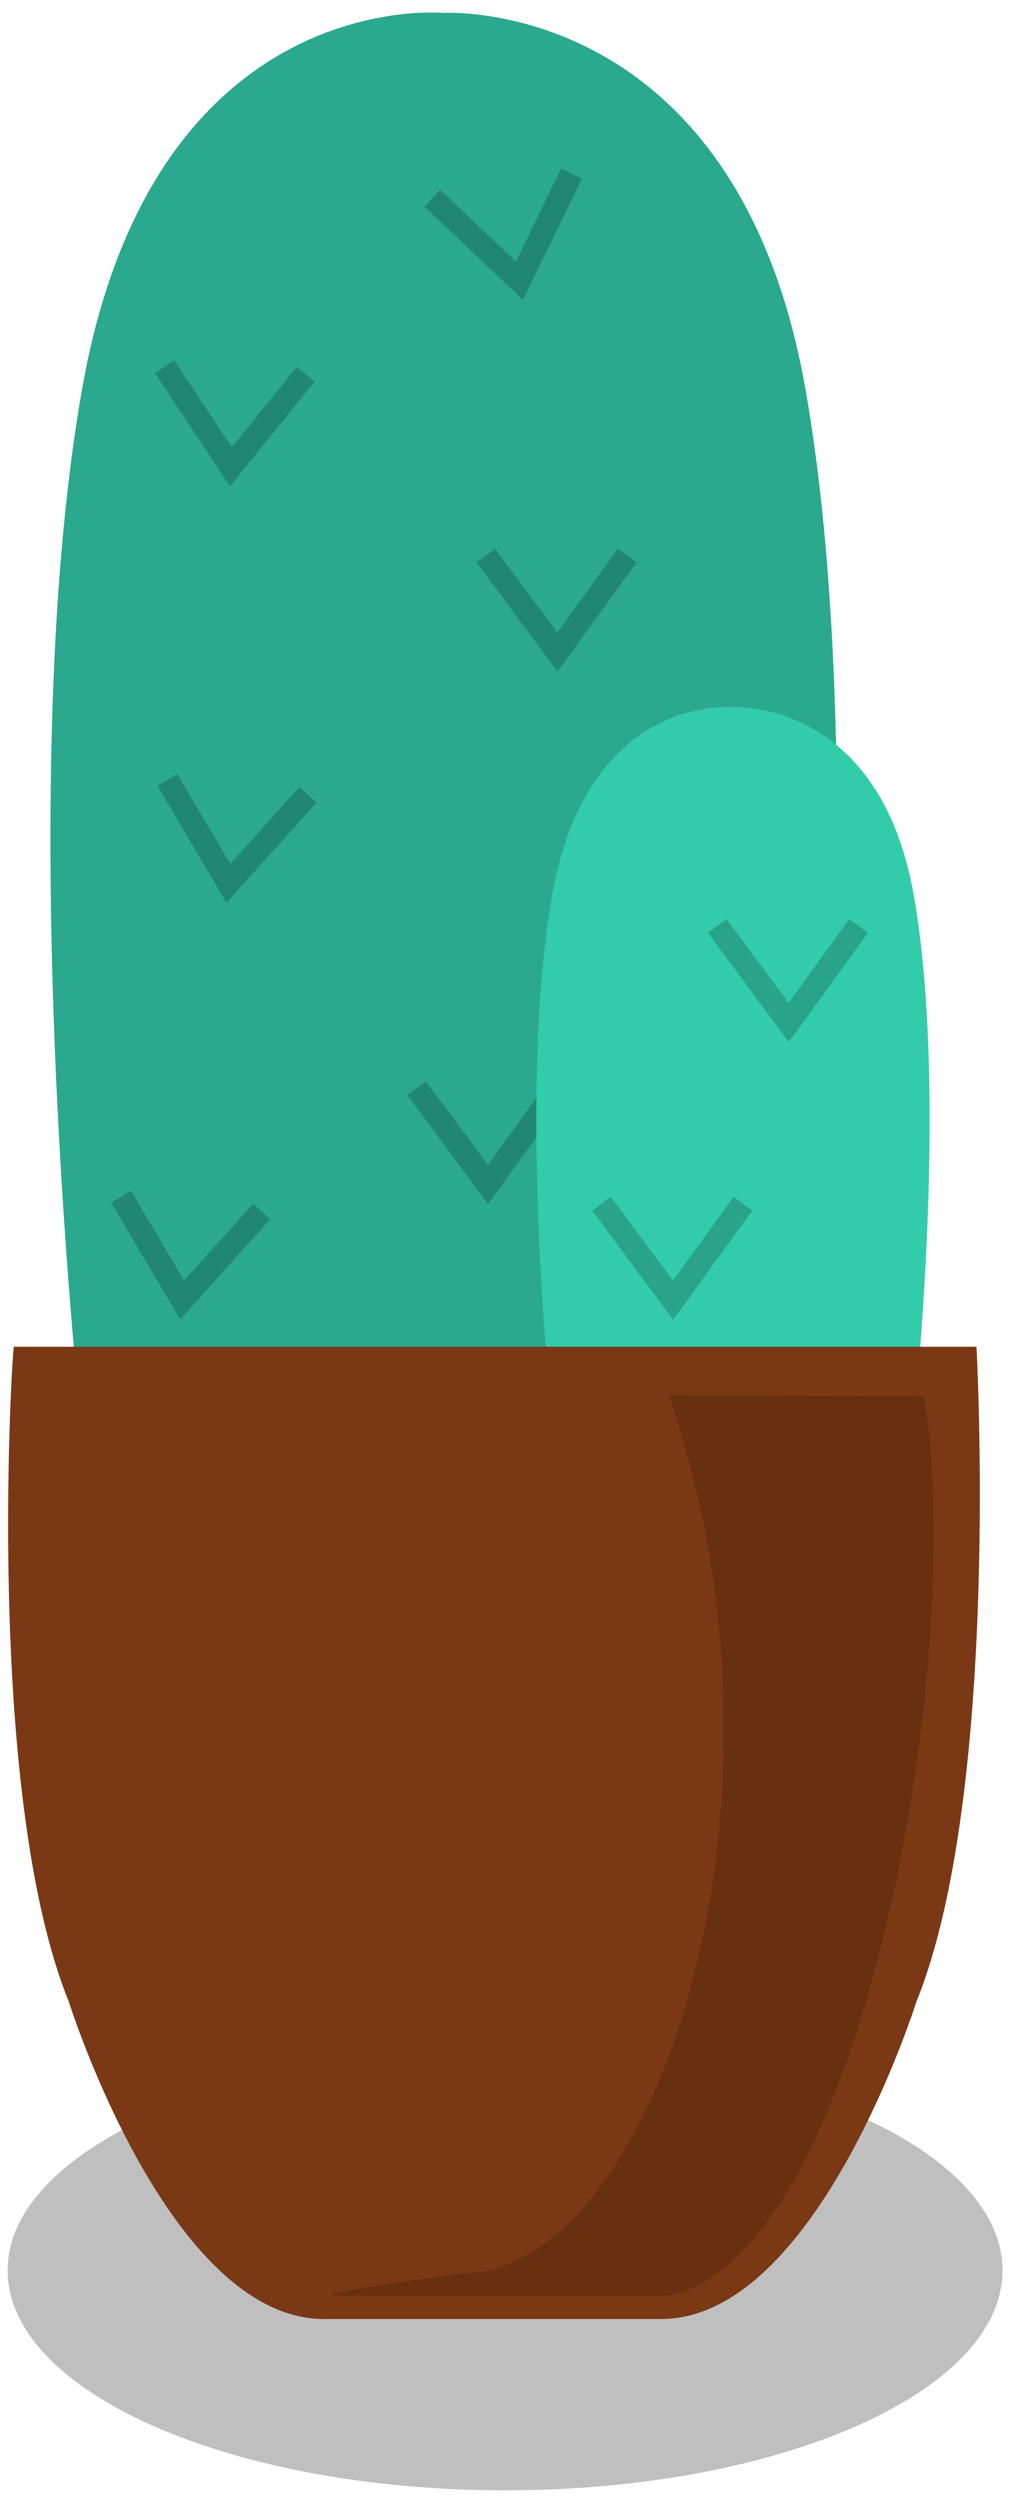 <svg xmlns="http://www.w3.org/2000/svg" width="44" height="108" viewBox="0 0 44 108">
  <g fill="none" fill-rule="evenodd" transform="translate(0 -1)">
    <path fill="#000" fill-opacity=".25" d="M43.33,99.076 C43.33,104.324 33.703,108.576 21.83,108.576 C9.955,108.576 0.33,104.324 0.33,99.076 C0.33,93.827 9.955,89.576 21.83,89.576 C33.703,89.576 43.33,93.827 43.33,99.076"/>
    <g transform="translate(.33 .576)">
      <path fill="#2AA98E" d="M34.473,17.173 C31.458,0.205 18.843,0.984 18.825,0.981 C18.178,0.932 6.243,0.205 3.228,17.173 C0.128,34.613 3.228,62.428 3.228,62.428 L18.788,64.944 L18.788,64.964 L18.849,64.953 L18.91,64.964 L18.91,64.944 L34.473,62.428 C34.473,62.428 37.572,34.613 34.473,17.173"/>
      <polyline stroke="#000" stroke-opacity=".2" points="17.67 47.424 20.761 51.588 23.78 47.424"/>
      <path fill="#33CCAB" d="M39.161,39.069 C37.654,30.585 31.347,30.974 31.338,30.973 C31.014,30.948 25.047,30.585 23.539,39.069 C21.989,47.789 23.539,61.696 23.539,61.696 L31.319,62.954 L31.319,62.964 L31.35,62.959 L31.38,62.964 L31.38,62.954 L39.161,61.696 C39.161,61.696 40.711,47.789 39.161,39.069"/>
      <polyline stroke="#000" stroke-opacity=".2" points="30.67 40.424 33.761 44.588 36.78 40.424"/>
      <polyline stroke="#000" stroke-opacity=".2" points="25.67 52.424 28.761 56.588 31.78 52.424"/>
      <path fill="#7A3814" d="M41.875,58.6 C41.875,58.6 42.945,77.854 39.276,86.9 C39.276,86.9 34.964,100.599 28.25,100.599 L21.075,100.599 L20.848,100.599 L13.672,100.599 C6.958,100.599 2.647,86.9 2.647,86.9 C-1.021,77.854 0.201,58.58 0.272,58.6 C0.272,58.6 41.875,58.6 41.875,58.6 Z"/>
      <path fill="#000" fill-rule="nonzero" d="M28.577,60.692 C34.775,78.592 27.821,98.63 19.633,98.63 C15.097,99.265 13.31,99.585 14.273,99.59 L28.577,99.59 C36.946,97.861 41.462,72.183 39.607,60.743 L28.577,60.692 Z" opacity=".15"/>
      <polyline stroke="#000" stroke-opacity=".2" points="6.67 16.424 9.761 20.588 12.78 16.424" transform="rotate(3 9.725 18.506)"/>
      <polyline stroke="#000" stroke-opacity=".2" points="18.67 8.424 21.761 12.588 24.78 8.424" transform="rotate(-10 21.725 10.506)"/>
      <polyline stroke="#000" stroke-opacity=".2" points="20.67 24.424 23.761 28.588 26.78 24.424"/>
      <polyline stroke="#000" stroke-opacity=".2" points="6.67 34.424 9.761 38.588 12.78 34.424" transform="rotate(6 9.725 36.506)"/>
      <polyline stroke="#000" stroke-opacity=".2" points="4.67 52.424 7.761 56.588 10.78 52.424" transform="rotate(6 7.725 54.506)"/>
    </g>
  </g>
</svg>
